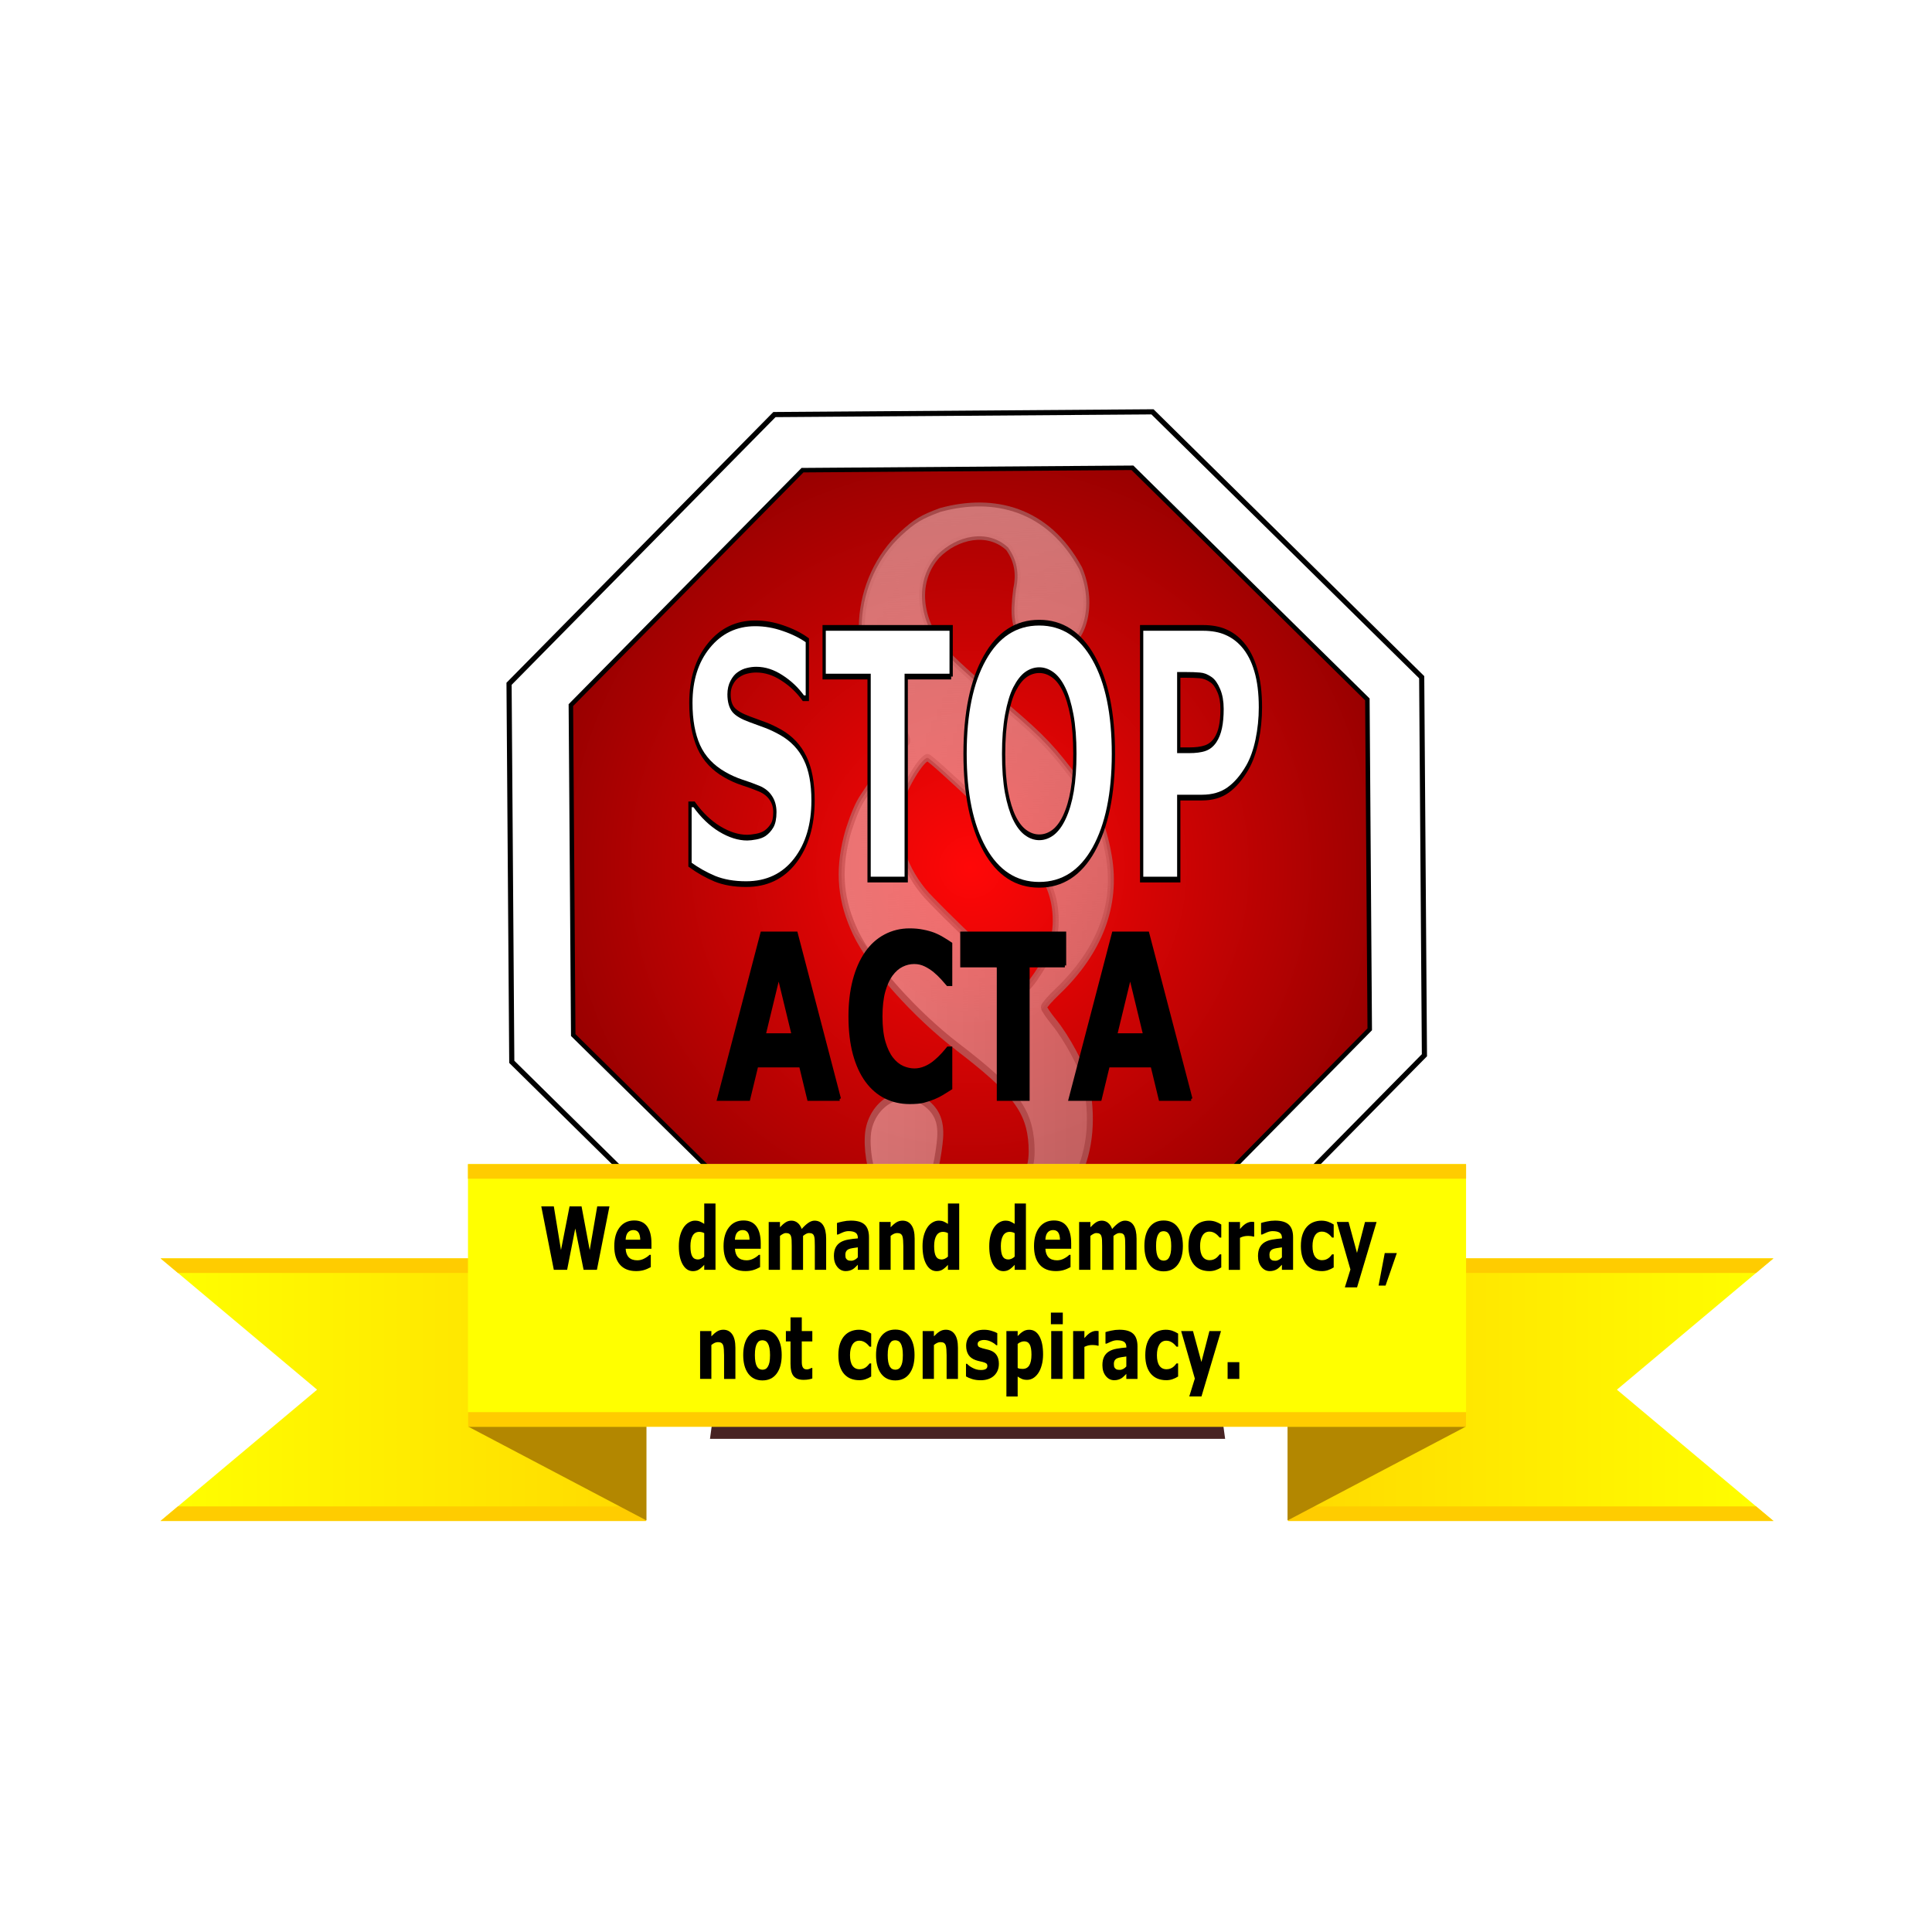 <svg:svg xmlns:dc="http://purl.org/dc/elements/1.1/" xmlns:ns2="http://creativecommons.org/ns#" xmlns:rdf="http://www.w3.org/1999/02/22-rdf-syntax-ns#" xmlns:svg="http://www.w3.org/2000/svg" height="526.664" id="svg3087" version="1.1" viewBox="-43.893 -108.656 526.664 526.664" width="526.664">
  <svg:defs id="defs3089">
    <svg:filter color-interpolation-filters="sRGB" id="filter3846">
      <svg:feGaussianBlur id="feGaussianBlur3848" stdDeviation="3.56" />
    </svg:filter>
    <svg:filter color-interpolation-filters="sRGB" height="1.694" id="filter3700" width="1.056" x="-.028" y="-.347">
      <svg:feGaussianBlur id="feGaussianBlur3702" stdDeviation="7.441" />
    </svg:filter>
    <svg:radialGradient cx="-25.714" cy="-41.177" gradientUnits="userSpaceOnUse" id="radialGradient4037" r="385.86">
      <svg:stop id="stop3866-6" offset="0" stop-color="#ff0707" />
      <svg:stop id="stop3868-7" offset="1" stop-color="#980000" />
    </svg:radialGradient>
    <svg:linearGradient gradientTransform="matrix(.147 0 0 .147 -39.222 -15.552)" gradientUnits="userSpaceOnUse" id="linearGradient4039" x1="268.09" x2="406.89" y1="386.64" y2="386.64">
      <svg:stop id="stop3635-9-1-3-1" offset="0" stop-color="#fff" />
      <svg:stop id="stop3637-5-7-9-7" offset="1" stop-color="#ccc" />
    </svg:linearGradient>
    <svg:linearGradient gradientTransform="matrix(.147 0 0 .147 -14.219 -62.512)" gradientUnits="userSpaceOnUse" id="linearGradient4041" x1="167.9" x2="176.16" y1="557.81" y2="777.11">
      <svg:stop id="stop3681-57-1-1-6" offset="0" stop-color="#fff" />
      <svg:stop id="stop3683-3-5-2-2" offset="1" stop-color="#e8e8e8" stop-opacity=".09" />
    </svg:linearGradient>
    <svg:linearGradient gradientUnits="userSpaceOnUse" id="linearGradient4088" x1="-532.94" x2="-81.312" y1="642.2" y2="642.2">
      <svg:stop id="stop3745" offset="0" stop-color="#ff0" />
      <svg:stop id="stop3747" offset="1" stop-color="#ffd900" />
    </svg:linearGradient>
  </svg:defs>
  <svg:g id="layer1" transform="translate(-65.523 -8.201)">
    <svg:path d="m234.29 241.68-276.17 101-266.69-123.86-101-276.16 123.86-266.69 276.16-101.01 266.69 123.86 101 276.16z" fill="#fff" filter="url(#filter3846)" id="path3011-3" stroke="#000" stroke-width="4" transform="matrix(.33 .118 -.118 .33 288.79 153.2)" />
    <svg:path d="m234.29 241.68-276.17 101-266.69-123.86-101-276.16 123.86-266.69 276.16-101.01 266.69 123.86 101 276.16z" fill="url(#radialGradient4037)" id="path3011" stroke="#000" stroke-width="4" transform="matrix(.288 .103 -.103 .288 289.3 150.46)" />
    <svg:g id="g3878-9-9-1" opacity=".455" transform="matrix(3.664 0 0 4.587 249.08 -53.06)">
      <svg:path d="m2.96 59.681c-0.447-0.914-0.616-2.297-0.371-3.039 0.522-1.581 2.5-2.344 4.011-1.547 0.971 0.512 1.351 1.159 1.272 2.165-0.035 0.446-0.178 1.207-0.318 1.69-0.374 0.988-0.016 1.659 0.873 2.143 1.683 0.659 3.842 0.379 5.217-0.789 0.83-0.781 1.102-1.475 1.021-2.608-0.146-2.045-1.26-3.223-5.497-5.812-3.153-1.928-6.45-4.874-7.581-6.775-1.123-1.886-1.328-3.612-0.677-5.675 0.204-0.646 0.63-1.562 0.947-2.036 0.569-0.851 3.181-3.59 3.424-3.59 0.306 0 0.077-0.514-0.469-1.055-2.111-2.09-2.915-3.893-2.758-6.185 0.133-1.942 1.223-3.822 2.953-5.096 1.016-0.748 1.523-0.991 2.907-1.396 3.967-0.868 7.961-0.067 10.32 3.419 1.138 2.135 0.318 4.484-1.677 4.808-0.998 0.162-1.832-0.074-2.45-0.692-0.72-0.72-0.834-1.291-0.581-2.914 0.26-0.979 0.063-1.771-0.591-2.504-1.535-1.137-3.846-0.699-5.248 0.432-1.733 1.522-1.508 3.897 0.551 5.803 0.469 0.434 2.065 1.6 3.547 2.59 3.286 2.197 4.125 2.854 5.654 4.436 1.837 1.9 2.55 3.12 2.981 5.102 0.627 2.89-0.679 5.641-3.814 8.032-0.562 0.428-1.021 0.848-1.021 0.933s0.337 0.484 0.748 0.886c0.952 0.931 2.144 2.7 2.362 3.504 1.154 4.256-0.917 7.723-5.345 8.95-3.865 0.777-8.127 0.403-10.389-3.181zm12.021-11.971c1.036-1.21 1.488-2.22 1.488-3.321 0-1.432-0.574-2.574-2.025-4.029-0.796-0.798-7.24-5.666-7.5-5.666-0.44 0-1.722 1.689-2.081 2.743-0.547 1.606 0.142 3.639 1.769 5.221 0.988 0.96 7.292 5.745 7.576 5.75 0.095 0.002 0.443-0.312 0.773-0.698z" fill="url(#linearGradient4039)" id="path2830-7-3-7" stroke="#a1a1a1" stroke-width=".442" />
      <svg:path d="m1.576 45.12c-1.123-1.886-1.328-3.612-0.677-5.675 0.204-0.646 0.63-1.562 0.947-2.036 0.569-0.852 3.181-3.591 3.424-3.591 0.306 0 0.077-0.514-0.469-1.055-2.111-2.09-2.915-3.893-2.758-6.185 0.133-1.942 1.223-3.822 2.953-5.096 1.016-0.748 1.523-0.991 2.907-1.396 3.967-0.868 7.961-0.067 10.32 3.419 1.138 2.135 0.318 4.484-1.677 4.808-0.998 0.162-1.832-0.074-2.45-0.692-0.72-0.72-0.834-1.291-0.581-2.914 0.26-0.979 0.063-1.771-0.591-2.504-1.535-1.137-3.846-0.699-5.248 0.432-1.733 1.522-1.508 3.897 0.551 5.803 0.469 0.434 2.065 1.6 3.547 2.59 3.286 2.197 4.125 2.854 5.654 4.436 1.837 1.9 2.55 3.12 2.981 5.102 0.627 2.89-0.679 5.641-3.814 8.032-0.562 0.428-1.021 0.848-1.021 0.933-1.966 1.615-9.013 1.036-13.997-4.411zm13.394 2.6c1.036-1.21 1.488-2.22 1.488-3.321 0-1.432-0.574-2.574-2.025-4.029-0.796-0.798-7.24-5.666-7.5-5.666-0.44 0-1.722 1.689-2.081 2.743-0.547 1.606 0.142 3.639 1.769 5.221 0.988 0.96 7.292 5.745 7.576 5.75 0.095 0.002 0.443-0.312 0.773-0.698z" fill="url(#linearGradient4041)" id="path2830-3-7-9-8" />
    </svg:g>
    <svg:g fill="#fff" id="text2985" stroke="#000" stroke-width="1.179" transform="scale(.756 1.322)">
      <svg:path d="m321.78 89.071c-0 5.111-2.172 9.27-6.517 12.476-4.322 3.183-10.2 4.774-17.634 4.774-4.298 0-8.05-0.372-11.257-1.115-3.183-0.767-6.168-1.731-8.957-2.893v-12.442h1.464c2.765 2.207 5.855 3.903 9.27 5.088 3.439 1.185 6.738 1.777 9.898 1.777 0.813 0 1.882-0.07 3.206-0.209 1.324-0.139 2.405-0.372 3.241-0.697 1.022-0.418 1.859-0.941 2.509-1.568 0.674-0.627 1.011-1.557 1.011-2.788-0-1.138-0.488-2.114-1.464-2.927-0.953-0.836-2.358-1.475-4.217-1.917-1.952-0.465-4.019-0.894-6.203-1.29-2.161-0.418-4.194-0.941-6.099-1.568-4.368-1.417-7.516-3.334-9.444-5.75-1.905-2.439-2.858-5.46-2.858-9.061 0-4.833 2.161-8.771 6.482-11.814 4.345-3.067 9.921-4.6 16.728-4.6 3.415 0 6.784 0.337 10.107 1.011 3.346 0.651 6.238 1.475 8.678 2.474v11.954h-1.429c-2.091-1.673-4.658-3.067-7.702-4.182-3.02-1.138-6.111-1.708-9.27-1.708-1.115 0-2.23 0.081-3.346 0.244-1.092 0.139-2.149 0.418-3.171 0.836-0.906 0.349-1.685 0.883-2.335 1.603-0.651 0.697-0.976 1.499-0.976 2.405-0 1.371 0.523 2.428 1.568 3.171 1.046 0.72 3.02 1.382 5.925 1.986 1.905 0.395 3.729 0.778 5.471 1.15 1.766 0.372 3.659 0.883 5.681 1.533 3.973 1.301 6.9 3.079 8.782 5.332 1.905 2.23 2.858 5.135 2.858 8.713" id="path3038" />
      <svg:path d="m371.58 63.525h-16.205v41.855h-13.383v-41.855h-16.205v-10.037h45.793v10.037" id="path3040" />
      <svg:path d="m430.09 79.452c-0 8.271-2.37 14.846-7.109 19.725-4.74 4.856-11.292 7.284-19.656 7.284-8.341 0-14.881-2.428-19.621-7.284-4.74-4.879-7.109-11.454-7.109-19.725 0-8.341 2.37-14.928 7.109-19.76 4.74-4.856 11.28-7.284 19.621-7.284 8.318 0 14.858 2.428 19.621 7.284 4.763 4.833 7.144 11.419 7.144 19.76m-17.739 13.139c1.301-1.58 2.265-3.439 2.893-5.576 0.627-2.161 0.941-4.693 0.941-7.597-0-3.113-0.36-5.762-1.08-7.946-0.72-2.184-1.661-3.95-2.823-5.297-1.185-1.394-2.556-2.405-4.112-3.032-1.533-0.627-3.137-0.941-4.809-0.941-1.696 0-3.299 0.302-4.809 0.906-1.487 0.604-2.858 1.603-4.112 2.997-1.162 1.301-2.114 3.102-2.858 5.402-0.72 2.277-1.08 4.926-1.08 7.946-0 3.09 0.348 5.727 1.046 7.911 0.72 2.161 1.661 3.926 2.823 5.297 1.162 1.371 2.521 2.381 4.077 3.032 1.557 0.651 3.195 0.976 4.914 0.976 1.719 0 3.357-0.325 4.914-0.976 1.557-0.674 2.916-1.708 4.077-3.102" id="path3042" />
      <svg:path d="m483.1 69.868c-0 2.323-0.407 4.6-1.22 6.831-0.813 2.207-1.975 4.066-3.485 5.576-2.068 2.045-4.38 3.59-6.935 4.635-2.533 1.046-5.692 1.568-9.479 1.568h-8.329v16.902h-13.383v-51.892h22.025c3.299 0 6.076 0.29 8.329 0.871 2.277 0.558 4.287 1.406 6.029 2.544 2.091 1.371 3.683 3.125 4.774 5.262 1.115 2.138 1.673 4.705 1.673 7.702m-13.836 0.314c-0-1.464-0.395-2.718-1.185-3.764-0.79-1.069-1.708-1.812-2.753-2.23-1.394-0.558-2.753-0.86-4.077-0.906-1.324-0.07-3.09-0.105-5.297-0.105h-2.3v15.543h3.834c2.277 0 4.147-0.139 5.611-0.418 1.487-0.279 2.73-0.836 3.729-1.673 0.86-0.743 1.475-1.626 1.847-2.649 0.395-1.046 0.592-2.312 0.592-3.799" id="path3044" />
    </svg:g>
    <svg:g id="g3883" transform="matrix(1.181 0 0 1.492 -40.999 -110.43)">
      <svg:g id="g3834" transform="matrix(.296 0 0 .296 169.74 66.736)">
        <svg:g id="g3836" transform="matrix(-1 0 0 1 719.57 50)">
          <svg:g id="g3838" transform="matrix(.838 0 0 1 177.51 -37.307)">
            <svg:g id="g3840">
              <svg:path d="m-532.94 561.16 145.69 81.062-145.69 81.031h451.62v-162.09h-451.62z" fill="url(#linearGradient4088)" id="path3842" />
              <svg:path d="m-532.94 561.16 16.188 9h435.44v-9h-451.62z" fill="#fc0" id="path3844" />
              <svg:path d="m-532.94 723.25 16.188-9h435.44v9h-451.62z" fill="#fc0" id="path3846" />
            </svg:g>
          </svg:g>
          <svg:path d="m62.232 560.86c-5.146 2.573-91.337 66.895-91.337 66.895l138.94 57.89v-120.93l-47.598-3.859z" fill="#b38700" id="path3848" />
        </svg:g>
        <svg:g id="g3850" transform="translate(0,50)">
          <svg:g id="g3852" transform="matrix(.838 0 0 1 177.51 -37.307)">
            <svg:g id="g3854">
              <svg:path d="m-532.94 561.16 145.69 81.062-145.69 81.031h451.62v-162.09h-451.62z" fill="url(#linearGradient4088)" id="path3856" />
              <svg:path d="m-532.94 561.16 16.188 9h435.44v-9h-451.62z" fill="#fc0" id="path3858" />
              <svg:path d="m-532.94 723.25 16.188-9h435.44v9h-451.62z" fill="#fc0" id="path3860" />
            </svg:g>
          </svg:g>
          <svg:path d="m62.232 560.86c-5.146 2.573-91.337 66.895-91.337 66.895l138.94 57.89v-120.93l-47.598-3.859z" fill="#b38700" id="path3862" />
        </svg:g>
      </svg:g>
      <svg:path d="m1348.1 633.81-2.899 5.812 64.544 8.812-8.362 36.844h530.85l-8.514-37.25 64.514-8.906-2.655-5.312h-637.48z" fill="#2b0000" filter="url(#filter3700)" id="path3868" opacity=".928" transform="matrix(.224 0 0 .296 -97.002 66.736)" />
      <svg:g id="g3870" transform="matrix(.296 0 0 .296 169.62 81.52)">
        <svg:rect fill="#ff0" height="162.09" id="rect3872" width="778.3" x="-28.945" y="465.75" />
        <svg:rect fill="#fc0" height="9.005" id="rect3874" width="778.3" x="-28.945" y="618.83" />
        <svg:rect fill="#fc0" height="9.005" id="rect3876" width="778.3" x="-28.945" y="465.75" />
      </svg:g>
    </svg:g>
    <svg:g id="g3558" transform="matrix(.738 0 0 .593 91.554 141.52)">
      <svg:g id="text2985-0" stroke="#000" stroke-width="1.302" transform="scale(.754 1.327)">
        <svg:path d="m285.68 73.203h-15.286l-3.966-11.59h-21.254l-3.966 11.59h-14.901l21.177-57.333h17.019l21.177 57.333m-22.833-22.102-7.046-20.561-7.046 20.561h14.093" id="path3047" />
        <svg:path d="m319.91 74.32c-4.261-0-8.201-0.629-11.821-1.887-3.594-1.258-6.687-3.132-9.28-5.622-2.593-2.49-4.608-5.596-6.045-9.318-1.412-3.722-2.118-8.022-2.118-12.899 0-4.543 0.68-8.664 2.041-12.36 1.361-3.696 3.337-6.867 5.93-9.511 2.49-2.541 5.57-4.505 9.241-5.891 3.696-1.386 7.726-2.079 12.09-2.079 2.413 0 4.582 0.141 6.507 0.424 1.951 0.257 3.748 0.603 5.391 1.04 1.72 0.488 3.273 1.04 4.659 1.656 1.412 0.59 2.644 1.142 3.696 1.656v13.9h-1.694c-0.719-0.616-1.63-1.348-2.734-2.195-1.078-0.847-2.31-1.681-3.696-2.503-1.412-0.821-2.939-1.514-4.582-2.079-1.643-0.565-3.401-0.847-5.275-0.847-2.079 0-4.056 0.334-5.93 1.001-1.874 0.642-3.607 1.72-5.198 3.234-1.514 1.463-2.747 3.401-3.696 5.814-0.924 2.413-1.386 5.339-1.386 8.779-0 3.594 0.501 6.597 1.502 9.01 1.027 2.413 2.31 4.312 3.85 5.699 1.566 1.412 3.311 2.426 5.237 3.042 1.925 0.59 3.825 0.886 5.699 0.886 1.797 0 3.568-0.27 5.314-0.809 1.771-0.539 3.401-1.271 4.89-2.195 1.258-0.744 2.426-1.54 3.504-2.387 1.078-0.847 1.964-1.579 2.657-2.195h1.54v13.708c-1.438 0.642-2.811 1.245-4.12 1.81-1.309 0.565-2.683 1.052-4.12 1.463-1.874 0.539-3.632 0.95-5.275 1.232-1.643 0.282-3.902 0.424-6.777 0.424" id="path3049" />
        <svg:path d="m396 26.959h-17.905v46.244h-14.786v-46.244h-17.905v-11.089h50.595v11.089" id="path3051" />
        <svg:path d="m457.88 73.203h-15.286l-3.966-11.59h-21.254l-3.966 11.59h-14.901l21.177-57.333h17.019l21.177 57.333m-22.833-22.102-7.046-20.561-7.046 20.561h14.093" id="path3053" />
      </svg:g>
    </svg:g>
    <svg:g id="text4082" transform="scale(.857 1.167)">
      <svg:path d="m219.1 195.72-3.992 14.822h-4.23l-2.658-9.655-2.588 9.655h-4.23l-3.992-14.822h3.992l2.28 10.203 2.727-10.203h3.812l2.598 10.203 2.389-10.203h3.892" id="path3056" />
      <svg:path d="m232.46 205.61h-8.202c0.053 0.876 0.385 1.546 0.995 2.011 0.617 0.465 1.523 0.697 2.717 0.697 0.756 0 1.49-0.136 2.2-0.408 0.71-0.272 1.271-0.564 1.682-0.876h0.398v2.877c-0.81 0.325-1.573 0.561-2.289 0.707-0.717 0.146-1.51 0.219-2.379 0.219-2.243 0-3.962-0.504-5.156-1.513s-1.792-2.445-1.792-4.31c0-1.845 0.564-3.305 1.692-4.38 1.135-1.082 2.688-1.623 4.659-1.623 1.818 0 3.185 0.461 4.101 1.384 0.916 0.916 1.374 2.236 1.374 3.962v1.254m-3.563-2.1c-0.02-0.75-0.206-1.314-0.557-1.692-0.352-0.378-0.899-0.567-1.642-0.567-0.69 0-1.258 0.179-1.702 0.538-0.445 0.358-0.693 0.932-0.747 1.722h4.649" id="path3058" />
      <svg:path d="m252.83 210.54h-3.583v-1.165c-0.617 0.504-1.194 0.876-1.732 1.115-0.538 0.239-1.158 0.358-1.861 0.358-1.36 0-2.449-0.524-3.265-1.573-0.816-1.048-1.224-2.462-1.224-4.24 0-0.949 0.136-1.788 0.408-2.518 0.279-0.737 0.657-1.367 1.135-1.891 0.451-0.498 0.999-0.883 1.642-1.155 0.644-0.279 1.287-0.418 1.931-0.418 0.67 0 1.218 0.073 1.642 0.219 0.431 0.139 0.873 0.319 1.324 0.538v-4.758h3.583v15.488m-3.583-3.086v-5.485c-0.252-0.106-0.518-0.182-0.796-0.229-0.279-0.046-0.534-0.07-0.766-0.07-0.942 0-1.649 0.295-2.12 0.886-0.471 0.584-0.707 1.397-0.707 2.439 0 1.095 0.189 1.891 0.567 2.389 0.378 0.491 0.985 0.737 1.822 0.737 0.325 0 0.67-0.06 1.035-0.179 0.365-0.126 0.687-0.289 0.966-0.488" id="path3060" />
      <svg:path d="m267.22 205.61h-8.202c0.053 0.876 0.385 1.546 0.995 2.011 0.617 0.465 1.523 0.697 2.717 0.697 0.756 0 1.49-0.136 2.2-0.408 0.71-0.272 1.271-0.564 1.682-0.876h0.398v2.877c-0.81 0.325-1.573 0.561-2.289 0.707-0.717 0.146-1.51 0.219-2.379 0.219-2.243 0-3.962-0.504-5.156-1.513s-1.792-2.445-1.792-4.31c0-1.845 0.564-3.305 1.692-4.38 1.135-1.082 2.688-1.623 4.659-1.623 1.818 0 3.185 0.461 4.101 1.384 0.916 0.916 1.374 2.236 1.374 3.962v1.254m-3.563-2.1c-0.02-0.75-0.206-1.314-0.557-1.692-0.352-0.378-0.899-0.567-1.642-0.567-0.69 0-1.258 0.179-1.702 0.538-0.445 0.358-0.693 0.932-0.747 1.722h4.649" id="path3062" />
      <svg:path d="m280.68 202.62v7.923h-3.603v-5.584c-0-0.544-0.013-1.005-0.04-1.384-0.026-0.385-0.1-0.697-0.219-0.936-0.119-0.239-0.302-0.411-0.547-0.518-0.239-0.113-0.577-0.169-1.015-0.169-0.352 0-0.693 0.073-1.025 0.219-0.332 0.139-0.63 0.289-0.896 0.448v7.923h-3.583v-11.178h3.583v1.234c0.617-0.484 1.208-0.863 1.772-1.135 0.564-0.272 1.188-0.408 1.871-0.408 0.737 0 1.387 0.166 1.951 0.498 0.564 0.325 1.005 0.806 1.324 1.443 0.717-0.604 1.413-1.078 2.09-1.423 0.677-0.345 1.34-0.518 1.991-0.518 1.208 0 2.123 0.362 2.747 1.085 0.63 0.723 0.946 1.765 0.946 3.126v7.276h-3.603v-5.584c-0-0.551-0.013-1.015-0.04-1.394-0.02-0.378-0.09-0.687-0.209-0.926-0.113-0.239-0.292-0.411-0.538-0.518-0.246-0.113-0.591-0.169-1.035-0.169-0.299 0-0.591 0.053-0.876 0.159-0.285 0.1-0.634 0.269-1.045 0.508" id="path3064" />
      <svg:path d="m298.1 207.62v-2.329c-0.484 0.04-1.009 0.096-1.573 0.169-0.564 0.066-0.992 0.146-1.284 0.239-0.358 0.113-0.634 0.279-0.826 0.498-0.186 0.212-0.279 0.494-0.279 0.846 0 0.232 0.02 0.421 0.06 0.567s0.139 0.285 0.299 0.418c0.153 0.133 0.335 0.232 0.547 0.299 0.212 0.06 0.544 0.09 0.995 0.09 0.358 0 0.72-0.073 1.085-0.219 0.372-0.146 0.697-0.338 0.976-0.577m0 1.732c-0.192 0.146-0.431 0.322-0.717 0.528-0.285 0.206-0.554 0.368-0.806 0.488-0.352 0.159-0.717 0.275-1.095 0.348-0.378 0.08-0.793 0.119-1.244 0.119-1.062 0-1.951-0.328-2.668-0.985-0.717-0.657-1.075-1.496-1.075-2.518 0-0.816 0.182-1.483 0.547-2.001 0.365-0.518 0.883-0.926 1.553-1.224 0.664-0.299 1.486-0.511 2.469-0.637 0.982-0.126 2.001-0.219 3.056-0.279v-0.06c0-0.617-0.252-1.042-0.756-1.274-0.504-0.239-1.248-0.358-2.23-0.358-0.591 0-1.221 0.106-1.891 0.319-0.67 0.206-1.151 0.365-1.443 0.478h-0.328v-2.697c0.378-0.1 0.992-0.216 1.841-0.348 0.856-0.139 1.712-0.209 2.568-0.209 2.037 0 3.507 0.315 4.41 0.946 0.909 0.624 1.364 1.606 1.364 2.946v7.605h-3.554v-1.185" id="path3066" />
      <svg:path d="m316.18 210.54h-3.603v-5.544c-0-0.451-0.023-0.899-0.07-1.344-0.046-0.451-0.126-0.783-0.239-0.995-0.133-0.246-0.328-0.425-0.587-0.538-0.252-0.113-0.607-0.169-1.065-0.169-0.325 0-0.657 0.053-0.995 0.159-0.332 0.106-0.693 0.275-1.085 0.508v7.923h-3.583v-11.178h3.583v1.234c0.637-0.498 1.248-0.879 1.831-1.145 0.591-0.265 1.244-0.398 1.961-0.398 1.208 0 2.15 0.352 2.827 1.055 0.683 0.703 1.025 1.755 1.025 3.155v7.276" id="path3068" />
      <svg:path d="m330.35 210.54h-3.583v-1.165c-0.617 0.504-1.194 0.876-1.732 1.115-0.538 0.239-1.158 0.358-1.861 0.358-1.36 0-2.449-0.524-3.265-1.573-0.816-1.048-1.224-2.462-1.224-4.24 0-0.949 0.136-1.788 0.408-2.518 0.279-0.737 0.657-1.367 1.135-1.891 0.451-0.498 0.999-0.883 1.642-1.155 0.644-0.279 1.287-0.418 1.931-0.418 0.67 0 1.218 0.073 1.642 0.219 0.431 0.139 0.873 0.319 1.324 0.538v-4.758h3.583v15.488m-3.583-3.086v-5.485c-0.252-0.106-0.518-0.182-0.796-0.229-0.279-0.046-0.534-0.07-0.766-0.07-0.942 0-1.649 0.295-2.12 0.886-0.471 0.584-0.707 1.397-0.707 2.439 0 1.095 0.189 1.891 0.567 2.389 0.378 0.491 0.985 0.737 1.822 0.737 0.325 0 0.67-0.06 1.035-0.179 0.365-0.126 0.687-0.289 0.966-0.488" id="path3070" />
      <svg:path d="m351.57 210.54h-3.583v-1.165c-0.617 0.504-1.194 0.876-1.732 1.115-0.538 0.239-1.158 0.358-1.861 0.358-1.36 0-2.449-0.524-3.265-1.573-0.816-1.048-1.224-2.462-1.224-4.24 0-0.949 0.136-1.788 0.408-2.518 0.279-0.737 0.657-1.367 1.135-1.891 0.451-0.498 0.999-0.883 1.642-1.155 0.644-0.279 1.287-0.418 1.931-0.418 0.67 0 1.218 0.073 1.642 0.219 0.431 0.139 0.873 0.319 1.324 0.538v-4.758h3.583v15.488m-3.583-3.086v-5.485c-0.252-0.106-0.518-0.182-0.796-0.229-0.279-0.046-0.534-0.07-0.766-0.07-0.942 0-1.649 0.295-2.12 0.886-0.471 0.584-0.707 1.397-0.707 2.439 0 1.095 0.189 1.891 0.567 2.389 0.378 0.491 0.985 0.737 1.822 0.737 0.325 0 0.67-0.06 1.035-0.179 0.365-0.126 0.687-0.289 0.966-0.488" id="path3072" />
      <svg:path d="m365.97 205.61h-8.202c0.053 0.876 0.385 1.546 0.995 2.011 0.617 0.465 1.523 0.697 2.717 0.697 0.756 0 1.49-0.136 2.2-0.408 0.71-0.272 1.271-0.564 1.682-0.876h0.398v2.877c-0.81 0.325-1.573 0.561-2.289 0.707-0.717 0.146-1.51 0.219-2.379 0.219-2.243 0-3.962-0.504-5.156-1.513s-1.792-2.445-1.792-4.31c0-1.845 0.564-3.305 1.692-4.38 1.135-1.082 2.688-1.623 4.659-1.623 1.818 0 3.185 0.461 4.101 1.384 0.916 0.916 1.374 2.236 1.374 3.962v1.254m-3.563-2.1c-0.02-0.75-0.206-1.314-0.557-1.692-0.352-0.378-0.899-0.567-1.642-0.567-0.69 0-1.258 0.179-1.702 0.538-0.445 0.358-0.693 0.932-0.747 1.722h4.649" id="path3074" />
      <svg:path d="m379.42 202.62v7.923h-3.603v-5.584c-0-0.544-0.013-1.005-0.04-1.384-0.026-0.385-0.1-0.697-0.219-0.936-0.119-0.239-0.302-0.411-0.547-0.518-0.239-0.113-0.577-0.169-1.015-0.169-0.352 0-0.693 0.073-1.025 0.219-0.332 0.139-0.63 0.289-0.896 0.448v7.923h-3.583v-11.178h3.583v1.234c0.617-0.484 1.208-0.863 1.772-1.135 0.564-0.272 1.188-0.408 1.871-0.408 0.737 0 1.387 0.166 1.951 0.498 0.564 0.325 1.005 0.806 1.324 1.443 0.717-0.604 1.413-1.078 2.09-1.423 0.677-0.345 1.341-0.518 1.991-0.518 1.208 0 2.123 0.362 2.747 1.085 0.63 0.723 0.946 1.765 0.946 3.126v7.276h-3.603v-5.584c-0-0.551-0.013-1.015-0.04-1.394-0.02-0.378-0.09-0.687-0.209-0.926-0.113-0.239-0.292-0.411-0.538-0.518-0.246-0.113-0.591-0.169-1.035-0.169-0.299 0-0.591 0.053-0.876 0.159-0.285 0.1-0.634 0.269-1.045 0.508" id="path3076" />
      <svg:path d="m401.5 204.96c-0 1.838-0.538 3.288-1.613 4.35-1.068 1.055-2.571 1.583-4.509 1.583s-3.444-0.528-4.519-1.583c-1.068-1.062-1.603-2.512-1.603-4.35 0-1.851 0.538-3.305 1.613-4.36 1.082-1.055 2.585-1.583 4.509-1.583 1.951 0 3.457 0.531 4.519 1.593 1.068 1.062 1.603 2.512 1.603 4.35m-4.41 2.717c0.232-0.285 0.405-0.627 0.518-1.025 0.119-0.405 0.179-0.962 0.179-1.672-0-0.657-0.06-1.208-0.179-1.652-0.119-0.445-0.285-0.8-0.498-1.065-0.212-0.272-0.468-0.465-0.766-0.577-0.299-0.113-0.62-0.169-0.966-0.169-0.345 0-0.654 0.046-0.926 0.139-0.265 0.093-0.521 0.279-0.766 0.557-0.219 0.259-0.395 0.614-0.528 1.065-0.126 0.451-0.189 1.019-0.189 1.702 0 0.611 0.056 1.141 0.169 1.593 0.113 0.445 0.279 0.803 0.498 1.075 0.212 0.259 0.465 0.448 0.756 0.567 0.299 0.119 0.637 0.179 1.015 0.179 0.325 0 0.634-0.053 0.926-0.159 0.299-0.113 0.551-0.299 0.757-0.557" id="path3078" />
      <svg:path d="m409.91 210.84c-0.975 0-1.868-0.116-2.678-0.348-0.803-0.232-1.503-0.591-2.1-1.075-0.591-0.484-1.048-1.095-1.374-1.831-0.325-0.737-0.488-1.599-0.488-2.588 0-1.042 0.173-1.941 0.518-2.697 0.352-0.756 0.839-1.384 1.463-1.881 0.604-0.471 1.301-0.816 2.09-1.035 0.79-0.219 1.609-0.328 2.459-0.328 0.763 0 1.467 0.083 2.11 0.249 0.644 0.166 1.244 0.382 1.802 0.647v3.056h-0.508c-0.139-0.119-0.309-0.259-0.508-0.418-0.192-0.159-0.431-0.315-0.717-0.468-0.272-0.146-0.571-0.265-0.896-0.358-0.325-0.1-0.703-0.149-1.135-0.149-0.956 0-1.692 0.305-2.21 0.916-0.511 0.604-0.766 1.427-0.766 2.469 0 1.075 0.262 1.891 0.786 2.449 0.531 0.557 1.281 0.836 2.25 0.836 0.451 0 0.856-0.05 1.214-0.149 0.365-0.106 0.667-0.229 0.906-0.368 0.226-0.133 0.425-0.272 0.597-0.418 0.173-0.146 0.332-0.289 0.478-0.428h0.508v3.056c-0.564 0.265-1.155 0.474-1.772 0.627-0.611 0.159-1.287 0.239-2.031 0.239" id="path3080" />
      <svg:path d="m424.18 202.78h-0.319c-0.153-0.053-0.398-0.093-0.737-0.119-0.338-0.026-0.62-0.04-0.846-0.04-0.511 0-0.962 0.033-1.354 0.1-0.392 0.066-0.813 0.179-1.264 0.338v7.485h-3.583v-11.178h3.583v1.642c0.79-0.677 1.476-1.125 2.061-1.344 0.584-0.226 1.121-0.338 1.613-0.338 0.126 0 0.269 0.003 0.428 0.01 0.159 0.007 0.299 0.017 0.418 0.03v3.414" id="path3082" />
      <svg:path d="m433 207.62v-2.329c-0.484 0.04-1.009 0.096-1.573 0.169-0.564 0.066-0.992 0.146-1.284 0.239-0.358 0.113-0.634 0.279-0.826 0.498-0.186 0.212-0.279 0.494-0.279 0.846-0 0.232 0.02 0.421 0.06 0.567s0.139 0.285 0.299 0.418c0.153 0.133 0.335 0.232 0.547 0.299 0.212 0.06 0.544 0.09 0.995 0.09 0.358 0 0.72-0.073 1.085-0.219 0.372-0.146 0.697-0.338 0.975-0.577m0 1.732c-0.192 0.146-0.431 0.322-0.717 0.528-0.285 0.206-0.554 0.368-0.806 0.488-0.352 0.159-0.717 0.275-1.095 0.348-0.378 0.08-0.793 0.119-1.244 0.119-1.062 0-1.951-0.328-2.668-0.985-0.717-0.657-1.075-1.496-1.075-2.518 0-0.816 0.182-1.483 0.547-2.001 0.365-0.518 0.883-0.926 1.553-1.224 0.664-0.299 1.486-0.511 2.469-0.637 0.982-0.126 2.001-0.219 3.056-0.279v-0.06c-0-0.617-0.252-1.042-0.757-1.274-0.504-0.239-1.248-0.358-2.23-0.358-0.591 0-1.221 0.106-1.891 0.319-0.67 0.206-1.151 0.365-1.443 0.478h-0.328v-2.697c0.378-0.1 0.992-0.216 1.841-0.348 0.856-0.139 1.712-0.209 2.568-0.209 2.037 0 3.507 0.315 4.41 0.946 0.909 0.624 1.364 1.606 1.364 2.946v7.605h-3.554v-1.185" id="path3084" />
      <svg:path d="m445.67 210.84c-0.975 0-1.868-0.116-2.678-0.348-0.803-0.232-1.503-0.591-2.1-1.075-0.591-0.484-1.048-1.095-1.374-1.831-0.325-0.737-0.488-1.599-0.488-2.588 0-1.042 0.173-1.941 0.518-2.697 0.352-0.756 0.839-1.384 1.463-1.881 0.604-0.471 1.301-0.816 2.09-1.035 0.79-0.219 1.609-0.328 2.459-0.328 0.763 0 1.467 0.083 2.11 0.249 0.644 0.166 1.244 0.382 1.802 0.647v3.056h-0.508c-0.139-0.119-0.309-0.259-0.508-0.418-0.192-0.159-0.431-0.315-0.717-0.468-0.272-0.146-0.571-0.265-0.896-0.358-0.325-0.1-0.703-0.149-1.135-0.149-0.956 0-1.692 0.305-2.21 0.916-0.511 0.604-0.766 1.427-0.766 2.469-0 1.075 0.262 1.891 0.786 2.449 0.531 0.557 1.281 0.836 2.25 0.836 0.451 0 0.856-0.05 1.214-0.149 0.365-0.106 0.667-0.229 0.906-0.368 0.226-0.133 0.425-0.272 0.597-0.418 0.173-0.146 0.332-0.289 0.478-0.428h0.508v3.056c-0.564 0.265-1.155 0.474-1.772 0.627-0.611 0.159-1.287 0.239-2.031 0.239" id="path3086" />
      <svg:path d="m456.88 206.59 2.548-7.227h3.683l-6.211 15.279h-3.882l1.772-4.181-4.35-11.099h3.763l2.678 7.227" id="path3088" />
      <svg:path d="m469.55 206.63-3.583 7.595h-2.22l1.961-7.595h3.842" id="path3090" />
      <svg:path d="m259.16 236.02h-3.603v-5.544c-0-0.451-0.023-0.899-0.07-1.344-0.046-0.451-0.126-0.783-0.239-0.995-0.133-0.246-0.328-0.425-0.587-0.538-0.252-0.113-0.607-0.169-1.065-0.169-0.325 0-0.657 0.053-0.995 0.159-0.332 0.106-0.693 0.275-1.085 0.508v7.923h-3.583v-11.178h3.583v1.234c0.637-0.498 1.248-0.879 1.831-1.145 0.591-0.265 1.244-0.398 1.961-0.398 1.208 0 2.15 0.352 2.827 1.055 0.683 0.703 1.025 1.755 1.025 3.155v7.276" id="path3092" />
      <svg:path d="m273.89 230.44c-0 1.838-0.538 3.288-1.613 4.35-1.068 1.055-2.571 1.583-4.509 1.583s-3.444-0.528-4.519-1.583c-1.068-1.062-1.603-2.512-1.603-4.35-0-1.851 0.538-3.305 1.613-4.36 1.082-1.055 2.585-1.583 4.509-1.583 1.951 0 3.457 0.531 4.519 1.593 1.068 1.062 1.603 2.512 1.603 4.35m-4.41 2.717c0.232-0.285 0.405-0.627 0.518-1.025 0.119-0.405 0.179-0.962 0.179-1.672-0-0.657-0.06-1.208-0.179-1.652-0.119-0.445-0.285-0.8-0.498-1.065-0.212-0.272-0.468-0.465-0.766-0.577-0.299-0.113-0.62-0.169-0.966-0.169-0.345 0-0.654 0.046-0.926 0.139-0.265 0.093-0.521 0.279-0.766 0.557-0.219 0.259-0.395 0.614-0.528 1.065-0.126 0.451-0.189 1.019-0.189 1.702-0 0.611 0.056 1.141 0.169 1.593 0.113 0.445 0.279 0.803 0.498 1.075 0.212 0.259 0.465 0.448 0.757 0.567 0.299 0.119 0.637 0.179 1.015 0.179 0.325 0 0.634-0.053 0.926-0.159 0.299-0.113 0.551-0.299 0.756-0.557" id="path3094" />
      <svg:path d="m283.63 235.92c-0.385 0.1-0.793 0.176-1.224 0.229-0.431 0.06-0.959 0.09-1.583 0.09-1.394 0-2.432-0.282-3.116-0.846-0.677-0.564-1.015-1.53-1.015-2.897v-5.226h-1.473v-2.429h1.473v-3.195h3.583v3.195h3.354v2.429h-3.354v3.962c0 0.392 0.003 0.733 0.01 1.025 0.007 0.292 0.06 0.554 0.159 0.786 0.093 0.232 0.255 0.418 0.488 0.557 0.239 0.133 0.584 0.199 1.035 0.199 0.186 0 0.428-0.04 0.727-0.119 0.305-0.08 0.518-0.153 0.637-0.219h0.299v2.459" id="path3096" />
      <svg:path d="m298.55 236.32c-0.976 0-1.868-0.116-2.678-0.348-0.803-0.232-1.503-0.591-2.1-1.075-0.591-0.484-1.048-1.095-1.374-1.831-0.325-0.737-0.488-1.599-0.488-2.588 0-1.042 0.173-1.941 0.518-2.697 0.352-0.756 0.839-1.384 1.463-1.881 0.604-0.471 1.301-0.816 2.09-1.035 0.79-0.219 1.609-0.328 2.459-0.328 0.763 0 1.467 0.083 2.11 0.249 0.644 0.166 1.244 0.382 1.802 0.647v3.056h-0.508c-0.139-0.119-0.309-0.259-0.508-0.418-0.192-0.159-0.431-0.315-0.717-0.468-0.272-0.146-0.571-0.265-0.896-0.358-0.325-0.1-0.703-0.149-1.135-0.149-0.956 0-1.692 0.305-2.21 0.916-0.511 0.604-0.766 1.427-0.766 2.469-0 1.075 0.262 1.891 0.786 2.449 0.531 0.557 1.281 0.836 2.25 0.836 0.451 0 0.856-0.05 1.214-0.149 0.365-0.106 0.667-0.229 0.906-0.368 0.226-0.133 0.425-0.272 0.597-0.418 0.173-0.146 0.332-0.289 0.478-0.428h0.508v3.056c-0.564 0.265-1.155 0.474-1.772 0.627-0.611 0.159-1.287 0.239-2.031 0.239" id="path3098" />
      <svg:path d="m316.14 230.44c-0 1.838-0.538 3.288-1.613 4.35-1.068 1.055-2.571 1.583-4.509 1.583s-3.444-0.528-4.519-1.583c-1.068-1.062-1.603-2.512-1.603-4.35 0-1.851 0.538-3.305 1.613-4.36 1.082-1.055 2.585-1.583 4.509-1.583 1.951 0 3.457 0.531 4.519 1.593 1.068 1.062 1.603 2.512 1.603 4.35m-4.41 2.717c0.232-0.285 0.405-0.627 0.518-1.025 0.119-0.405 0.179-0.962 0.179-1.672-0-0.657-0.06-1.208-0.179-1.652-0.119-0.445-0.285-0.8-0.498-1.065-0.212-0.272-0.468-0.465-0.766-0.577-0.299-0.113-0.62-0.169-0.966-0.169-0.345 0-0.654 0.046-0.926 0.139-0.265 0.093-0.521 0.279-0.766 0.557-0.219 0.259-0.395 0.614-0.528 1.065-0.126 0.451-0.189 1.019-0.189 1.702 0 0.611 0.056 1.141 0.169 1.593 0.113 0.445 0.279 0.803 0.498 1.075 0.212 0.259 0.465 0.448 0.756 0.567 0.299 0.119 0.637 0.179 1.015 0.179 0.325 0 0.634-0.053 0.926-0.159 0.299-0.113 0.551-0.299 0.757-0.557" id="path3100" />
      <svg:path d="m329.95 236.02h-3.603v-5.544c-0-0.451-0.023-0.899-0.07-1.344-0.046-0.451-0.126-0.783-0.239-0.995-0.133-0.246-0.328-0.425-0.587-0.538-0.252-0.113-0.607-0.169-1.065-0.169-0.325 0-0.657 0.053-0.995 0.159-0.332 0.106-0.693 0.275-1.085 0.508v7.923h-3.583v-11.178h3.583v1.234c0.637-0.498 1.248-0.879 1.831-1.145 0.591-0.265 1.244-0.398 1.961-0.398 1.208 0 2.15 0.352 2.827 1.055 0.683 0.703 1.025 1.755 1.025 3.155v7.276" id="path3102" />
      <svg:path d="m342.97 232.48c-0 1.155-0.518 2.087-1.553 2.797-1.035 0.703-2.452 1.055-4.25 1.055-0.995 0-1.898-0.093-2.708-0.279s-1.46-0.392-1.951-0.617v-2.946h0.328c0.179 0.126 0.385 0.265 0.617 0.418 0.239 0.146 0.574 0.305 1.005 0.478 0.372 0.153 0.793 0.285 1.264 0.398 0.471 0.106 0.975 0.159 1.513 0.159 0.703 0 1.224-0.076 1.563-0.229 0.338-0.159 0.508-0.392 0.508-0.697-0-0.272-0.1-0.468-0.299-0.587-0.199-0.126-0.577-0.246-1.135-0.358-0.265-0.06-0.627-0.123-1.085-0.189-0.451-0.073-0.863-0.159-1.234-0.259-1.015-0.265-1.768-0.677-2.26-1.234-0.491-0.564-0.737-1.264-0.737-2.1 0-1.075 0.508-1.968 1.523-2.678 1.022-0.717 2.416-1.075 4.181-1.075 0.836 0 1.636 0.086 2.399 0.259 0.77 0.166 1.37 0.345 1.802 0.538v2.827h-0.309c-0.531-0.365-1.138-0.66-1.822-0.886-0.677-0.232-1.364-0.348-2.061-0.348-0.577 0-1.065 0.08-1.463 0.239-0.392 0.159-0.587 0.385-0.587 0.677-0 0.265 0.09 0.468 0.269 0.607 0.179 0.139 0.601 0.279 1.264 0.418 0.365 0.073 0.756 0.146 1.175 0.219 0.425 0.066 0.849 0.153 1.274 0.259 0.942 0.246 1.639 0.634 2.09 1.165 0.451 0.524 0.677 1.181 0.677 1.971" id="path3104" />
      <svg:path d="m357.03 230.28c-0 0.922-0.143 1.762-0.428 2.518-0.279 0.757-0.647 1.38-1.105 1.871-0.478 0.518-1.019 0.909-1.623 1.175-0.604 0.265-1.251 0.398-1.941 0.398-0.637 0-1.178-0.07-1.623-0.209-0.445-0.133-0.899-0.322-1.364-0.567v4.659h-3.583v-15.279h3.583v1.165c0.551-0.438 1.111-0.793 1.682-1.065 0.577-0.272 1.241-0.408 1.991-0.408 1.394 0 2.475 0.511 3.245 1.533 0.776 1.022 1.165 2.425 1.165 4.21m-3.693 0.07c-0-1.088-0.186-1.878-0.557-2.369-0.372-0.491-0.959-0.737-1.762-0.737-0.338 0-0.687 0.053-1.045 0.159-0.358 0.1-0.7 0.246-1.025 0.438v5.624c0.239 0.093 0.494 0.153 0.766 0.179 0.272 0.027 0.541 0.04 0.806 0.04 0.949 0 1.656-0.275 2.12-0.826 0.465-0.557 0.697-1.394 0.697-2.508" id="path3106" />
      <svg:path d="m363.2 236.02h-3.583v-11.178h3.583v11.178m0.1-12.771h-3.783v-2.717h3.783v2.717" id="path3108" />
      <svg:path d="m374.69 228.26h-0.319c-0.153-0.053-0.398-0.093-0.737-0.119-0.338-0.026-0.62-0.04-0.846-0.04-0.511 0-0.962 0.033-1.354 0.1-0.392 0.066-0.813 0.179-1.264 0.338v7.485h-3.583v-11.178h3.583v1.642c0.79-0.677 1.476-1.125 2.061-1.344 0.584-0.226 1.121-0.338 1.613-0.338 0.126 0 0.269 0.003 0.428 0.01 0.159 0.007 0.299 0.017 0.418 0.03v3.414" id="path3110" />
      <svg:path d="m383.51 233.11v-2.329c-0.484 0.04-1.009 0.096-1.573 0.169-0.564 0.066-0.992 0.146-1.284 0.239-0.358 0.113-0.634 0.279-0.826 0.498-0.186 0.212-0.279 0.494-0.279 0.846-0 0.232 0.02 0.421 0.06 0.567 0.04 0.146 0.139 0.285 0.299 0.418 0.153 0.133 0.335 0.232 0.547 0.299 0.212 0.06 0.544 0.09 0.995 0.09 0.358 0 0.72-0.073 1.085-0.219 0.372-0.146 0.697-0.338 0.975-0.577m0 1.732c-0.192 0.146-0.431 0.322-0.717 0.528-0.285 0.206-0.554 0.368-0.806 0.488-0.352 0.159-0.717 0.275-1.095 0.348-0.378 0.08-0.793 0.119-1.244 0.119-1.062 0-1.951-0.328-2.668-0.985-0.717-0.657-1.075-1.496-1.075-2.518 0-0.816 0.182-1.483 0.547-2.001 0.365-0.518 0.883-0.926 1.553-1.224 0.664-0.299 1.486-0.511 2.469-0.637 0.982-0.126 2.001-0.219 3.056-0.279v-0.06c-0-0.617-0.252-1.042-0.757-1.274-0.504-0.239-1.248-0.358-2.23-0.358-0.591 0-1.221 0.106-1.891 0.319-0.67 0.206-1.151 0.365-1.443 0.478h-0.328v-2.697c0.378-0.1 0.992-0.216 1.841-0.348 0.856-0.139 1.712-0.209 2.568-0.209 2.037 0 3.507 0.315 4.41 0.946 0.909 0.624 1.364 1.606 1.364 2.946v7.605h-3.554v-1.185" id="path3112" />
      <svg:path d="m396.18 236.32c-0.975 0-1.868-0.116-2.678-0.348-0.803-0.232-1.503-0.591-2.1-1.075-0.591-0.484-1.048-1.095-1.374-1.831-0.325-0.737-0.488-1.599-0.488-2.588 0-1.042 0.173-1.941 0.518-2.697 0.352-0.756 0.839-1.384 1.463-1.881 0.604-0.471 1.301-0.816 2.09-1.035 0.79-0.219 1.609-0.328 2.459-0.328 0.763 0 1.467 0.083 2.11 0.249 0.644 0.166 1.244 0.382 1.802 0.647v3.056h-0.508c-0.139-0.119-0.309-0.259-0.508-0.418-0.192-0.159-0.431-0.315-0.717-0.468-0.272-0.146-0.571-0.265-0.896-0.358-0.325-0.1-0.703-0.149-1.135-0.149-0.956 0-1.692 0.305-2.21 0.916-0.511 0.604-0.766 1.427-0.766 2.469 0 1.075 0.262 1.891 0.786 2.449 0.531 0.557 1.281 0.836 2.25 0.836 0.451 0 0.856-0.05 1.214-0.149 0.365-0.106 0.667-0.229 0.906-0.368 0.226-0.133 0.425-0.272 0.597-0.418 0.173-0.146 0.332-0.289 0.478-0.428h0.508v3.056c-0.564 0.265-1.155 0.474-1.772 0.627-0.611 0.159-1.287 0.239-2.031 0.239" id="path3114" />
      <svg:path d="m407.39 232.07 2.548-7.227h3.683l-6.211 15.279h-3.882l1.772-4.181-4.35-11.099h3.763l2.678 7.227" id="path3116" />
      <svg:path d="m419.45 236.02h-3.723v-3.912h3.723v3.912" id="path3118" />
    </svg:g>
  </svg:g>
</svg:svg>
